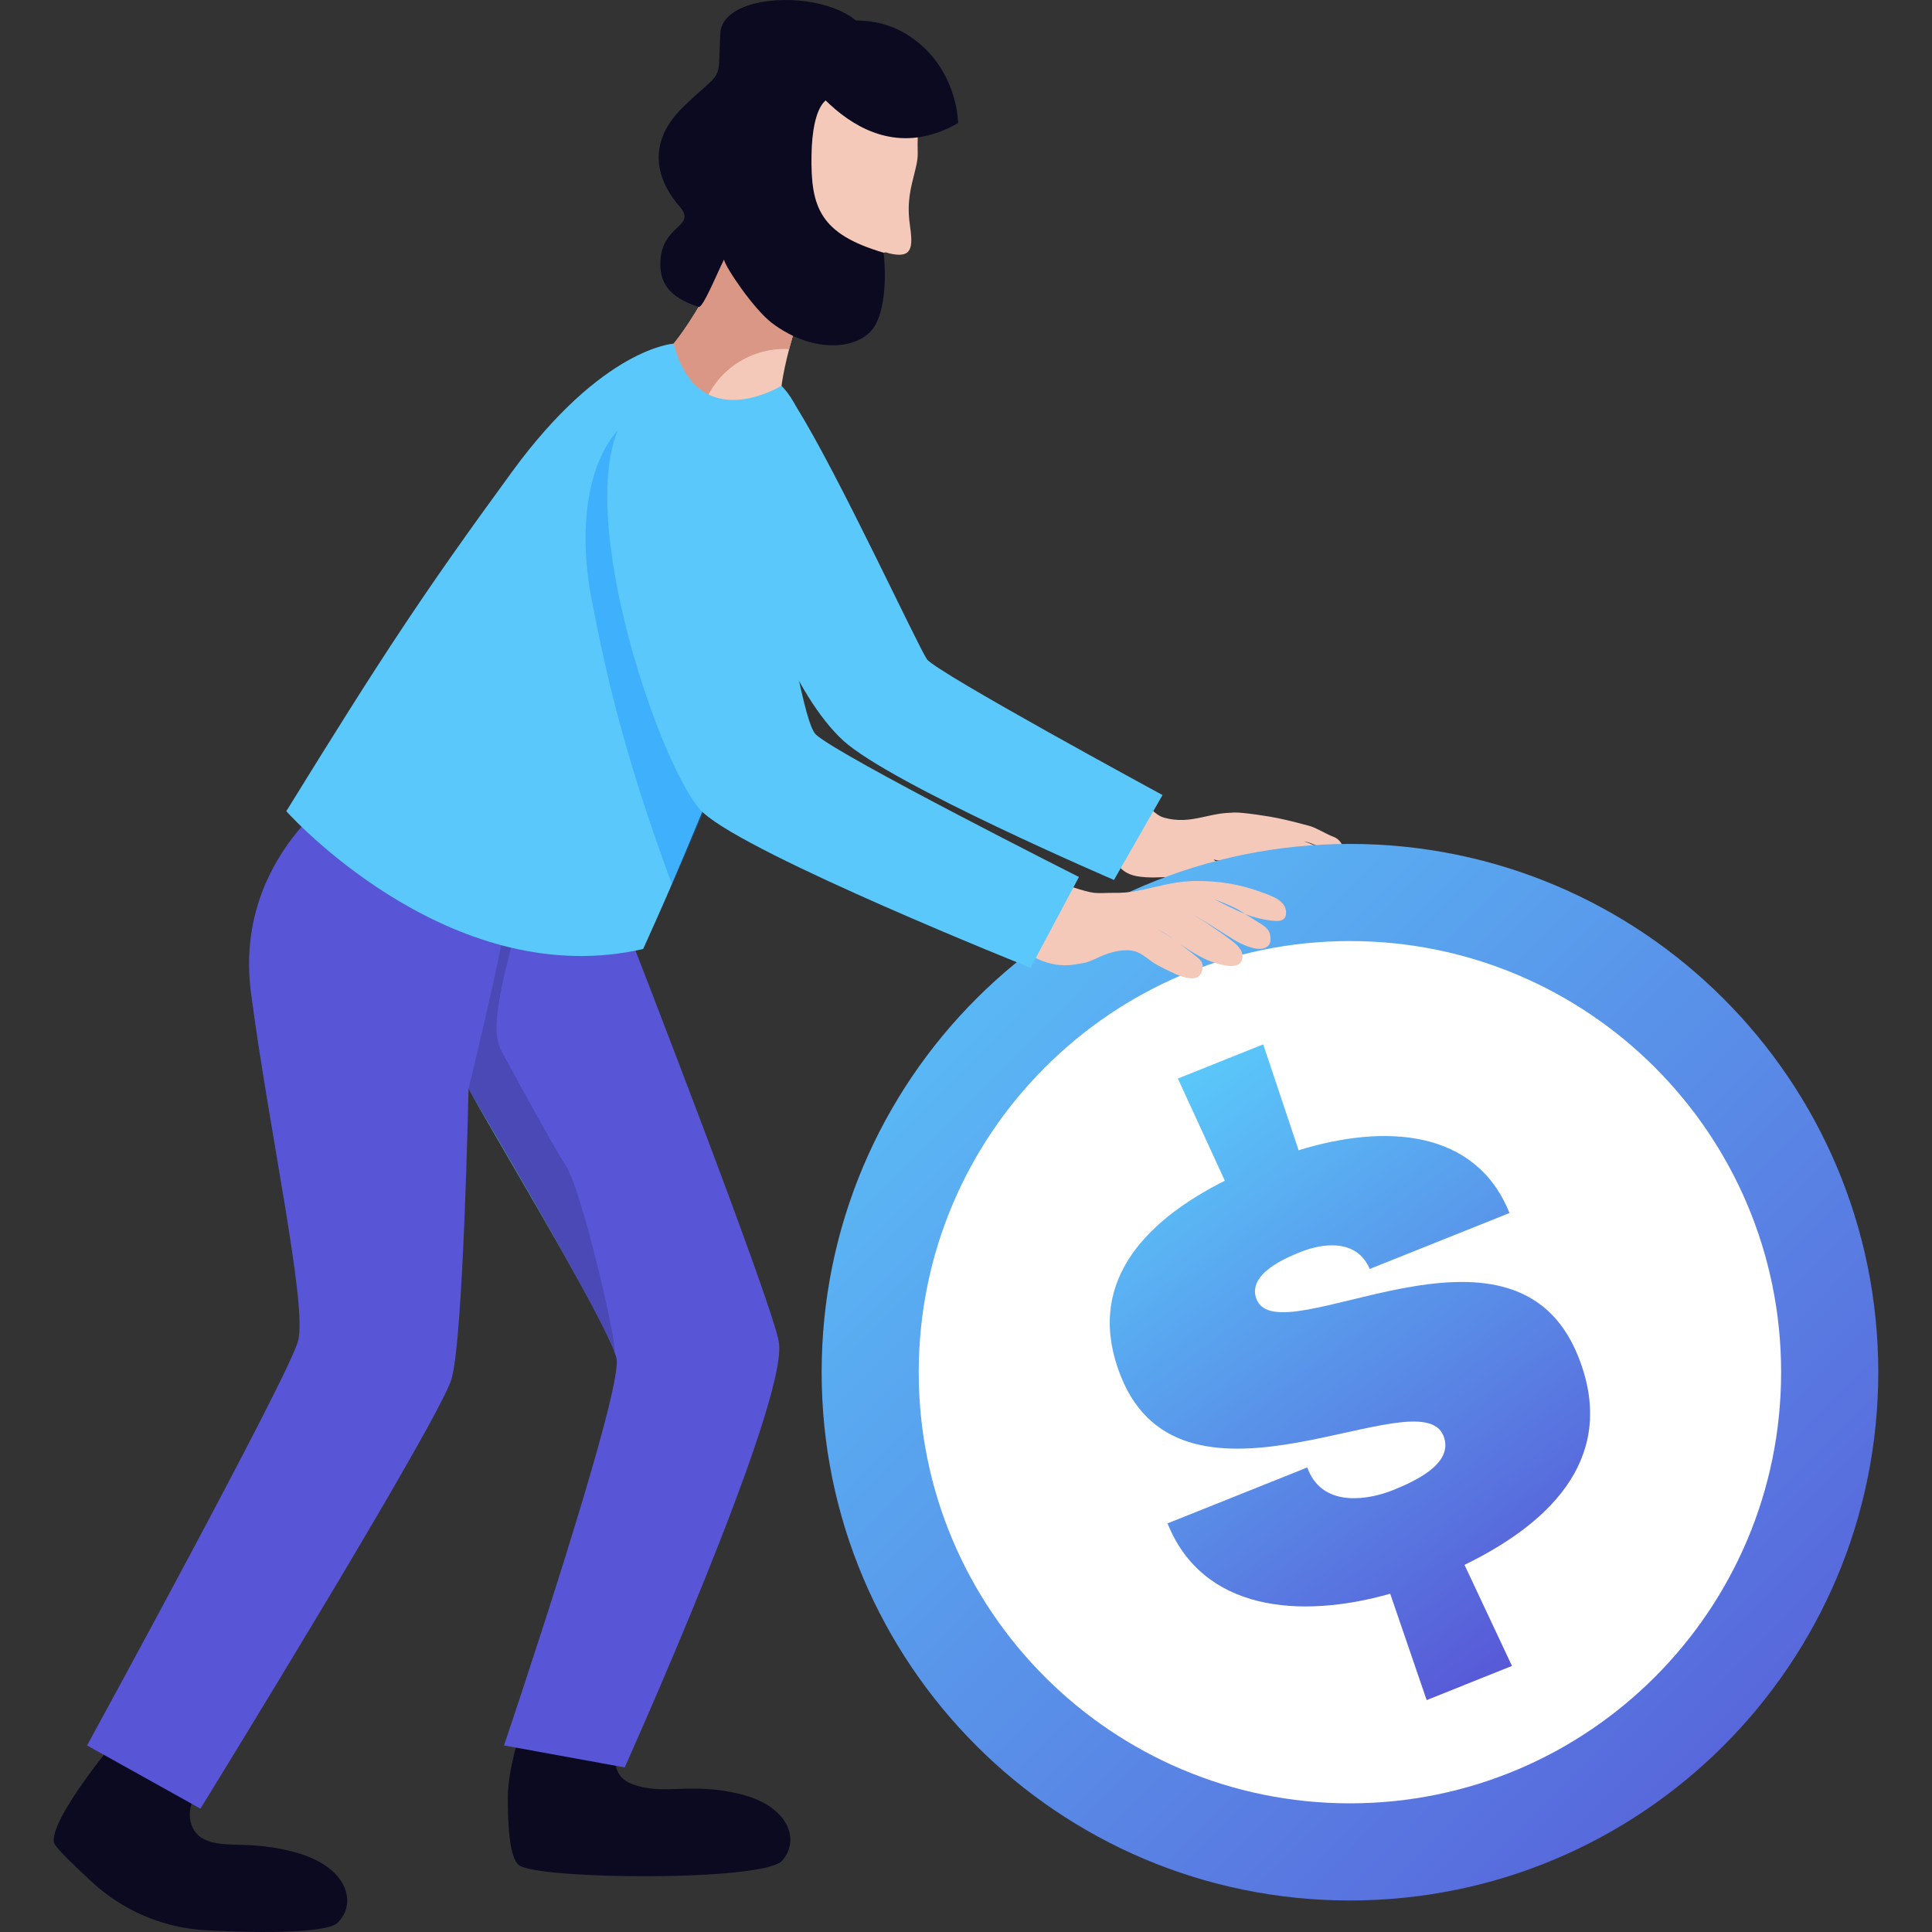 <?xml version="1.0" encoding="UTF-8" standalone="no"?>
<svg
   xmlns:dc="http://purl.org/dc/elements/1.1/"
   xmlns:cc="http://creativecommons.org/ns#"
   xmlns:rdf="http://www.w3.org/1999/02/22-rdf-syntax-ns#"
   xmlns:svg="http://www.w3.org/2000/svg"
   xmlns="http://www.w3.org/2000/svg"
   width="32"
   height="32"
   viewBox="0 0 32 32"
   version="1.1"
   id="svg43">
  <rect x="0" y="0" width="32" height="32" fill="#333333" stroke="none"/>
  <!-- Generator: Sketch 60 (88103) - https://sketch.com -->
  <desc
     id="desc4">Created with Sketch.</desc>
  <defs
     id="defs16">
    <linearGradient
       x1="9.9471883e-14"
       y1="0.007"
       x2="83.653"
       y2="82.826"
       id="linearGradient-1"
       gradientTransform="matrix(0.213,0,0,0.213,13.609,13.978)"
       gradientUnits="userSpaceOnUse">
      <stop
         stop-color="#5AC8FA"
         offset="0%"
         id="stop6" />
      <stop
         stop-color="#5856D6"
         offset="100%"
         id="stop8" />
    </linearGradient>
    <linearGradient
       x1="105.859"
       y1="69.382"
       x2="129.706"
       y2="113.382"
       id="linearGradient-2"
       gradientTransform="matrix(0.183,0,0,0.249,0.89,3.4718957e-7)"
       gradientUnits="userSpaceOnUse">
      <stop
         stop-color="#5AC8FA"
         offset="0%"
         id="stop11" />
      <stop
         stop-color="#5856D6"
         offset="100%"
         id="stop13" />
    </linearGradient>
  </defs>
  <path
     d="m 19.243,13.53 0.04,0.014 c 0.102,0.028 0.211,0.041 0.321,0.037 0.211,-0.008 0.409,-0.077 0.617,-0.106 0.072,-0.01 0.148,-0.013 0.222,-0.017 0.131,-0.007 0.599,0.066 0.717,0.092 0.251,0.055 0.282,0.063 0.529,0.13 0.115,0.031 0.281,0.138 0.395,0.179 0.173,0.062 0.222,0.302 0.097,0.303 -0.095,2.98e-4 -0.091,0.008 -0.176,-0.047 -0.085,-0.055 -0.403,-0.182 -0.403,-0.182 0.104,0.023 0.323,0.118 0.403,0.182 0.081,0.066 0.183,0.089 0.231,0.195 0.015,0.034 0.053,0.048 0.063,0.094 0.011,0.046 0.006,0.095 -0.026,0.13 -0.046,0.051 -0.108,0.041 -0.167,0.022 -0.14,-0.044 -0.261,-0.136 -0.381,-0.216 -0.11,-0.074 -0.191,-0.189 -0.311,-0.248 0.178,0.086 0.354,0.265 0.497,0.395 0.058,0.052 0.176,0.148 0.241,0.193 0.08,0.056 0.129,0.22 0.006,0.296 -0.108,0.067 -0.295,-0.055 -0.367,-0.123 -0.095,-0.09 -0.247,-0.187 -0.337,-0.279 -0.042,-0.044 -0.082,-0.083 -0.129,-0.122 -0.084,-0.069 -0.154,-0.144 -0.247,-0.202 0,0 0.385,0.327 0.525,0.497 0.069,0.084 0.167,0.206 0.099,0.308 -0.123,0.185 -0.307,0.017 -0.388,-0.057 -0.109,-0.1 -0.232,-0.176 -0.338,-0.282 -0.164,-0.163 -0.353,-0.295 -0.552,-0.412 -0.098,-0.058 -0.22,-0.032 -0.324,-0.07 0.052,0.057 0.139,0.06 0.194,0.112 0.067,0.063 0.132,0.115 0.211,0.171 0.09,0.063 0.171,0.14 0.199,0.248 0.027,0.104 0.038,0.213 -0.088,0.24 -0.183,0.038 -0.327,-0.097 -0.458,-0.202 -0.146,-0.118 -0.29,-0.256 -0.486,-0.278 -0.076,-0.008 -0.158,2.99e-4 -0.234,2.99e-4 -0.209,-5.98e-4 -0.401,0.025 -0.61,-0.013 -0.147,-0.026 -0.266,-0.101 -0.339,-0.228 -0.061,-0.106 -0.126,-0.202 -0.162,-0.32 -0.011,-0.038 -0.13,-0.364 -0.164,-0.353 0.248,-0.079 0.437,-0.257 0.67,-0.363 0.104,-0.047 0.145,0.049 0.198,0.114 0.05,0.062 0.133,0.133 0.212,0.168"
     id="Fill-221"
     fill="#f5c9b9"
     style="display:inline;fill-rule:evenodd;stroke:none;stroke-width:0.213" />
  <path
     d="m 19.255,13.168 -0.804,1.407 c 0,0 -3.697,-1.588 -4.487,-2.311 -0.789,-0.724 -1.565,-2.55 -1.814,-4.376 -0.145,-1.065 1.039,-1.149 1.039,-1.149 0.684,1.088 2.015,3.966 2.164,4.18 0.148,0.214 3.903,2.25 3.903,2.25"
     id="Fill-222"
     fill="#5ac8fa"
     style="display:inline;fill-rule:evenodd;stroke:none;stroke-width:0.213" />
  <path
     d="m 8.628,28.659 c 0,0 -0.215,0.627 -0.217,1.111 -0.002,0.485 0.033,1 0.182,1.121 0.297,0.243 4.056,0.275 4.362,-0.072 0.306,-0.347 0.102,-0.909 -0.694,-1.103 -0.853,-0.208 -1.261,0.035 -1.798,-0.169 -0.537,-0.204 -0.119,-0.962 -0.119,-0.962 l -1.715,0.074"
     id="Fill-223"
     fill="#0c0a21"
     style="display:inline;fill-rule:evenodd;stroke:none;stroke-width:0.213" />
  <path
     d="M 4.968,30.703 C 4.662,30.608 4.349,30.568 4.03,30.557 3.798,30.55 3.429,30.562 3.261,30.375 3.1,30.196 3.125,29.944 3.223,29.745 3.236,29.718 3.418,29.386 3.453,29.401 L 1.966,28.758 c 0,0 -1.172,1.397 -1.069,1.767 0.021,0.077 0.315,0.358 0.624,0.645 0.518,0.48 1.187,0.763 1.892,0.801 1.008,0.056 2.018,0.039 2.181,-0.125 0.326,-0.328 0.157,-0.901 -0.626,-1.143"
     id="Fill-224"
     fill="#0c0a21"
     style="fill-rule:evenodd;stroke:none;stroke-width:0.213" />
  <path
     d="m 5.751,13.02 c 0,0 -1.89,1.151 -1.594,3.422 0.296,2.27 0.937,5.175 0.781,5.767 -0.156,0.592 -3.496,6.701 -3.496,6.701 l 1.878,1.047 c 0,0 3.963,-6.431 4.16,-7.122 0.197,-0.691 0.28,-4.801 0.28,-4.801 0,0 2.328,3.919 2.451,4.462 0.123,0.543 -1.863,6.414 -1.863,6.414 l 1.999,0.364 c 0,0 2.71,-6.028 2.554,-7.04 -0.097,-0.633 -2.468,-6.729 -2.468,-6.729 l -4.683,-2.484"
     id="Fill-225"
     fill="#5856d6"
     style="fill-rule:evenodd;stroke:none;stroke-width:0.213" />
  <path
     d="m 10.183,22.405 -0.002,-0.004 v 0.002 c -0.007,-0.02 -0.016,-0.042 -0.025,-0.066 0.01,0.025 0.019,0.048 0.027,0.069 M 9.78,21.576 C 9.163,20.423 8.069,18.602 7.761,18.034 c 0.023,0.039 1.32,2.224 2.02,3.542"
     id="Fill-226"
     fill="#5486ad"
     style="fill-rule:evenodd;stroke:none;stroke-width:0.213" />
  <path
     d="m 10.184,22.409 -0.002,-0.004 c -0.008,-0.021 -0.017,-0.044 -0.027,-0.069 -0.071,-0.176 -0.206,-0.443 -0.375,-0.76 -0.7,-1.319 -1.996,-3.503 -2.02,-3.542 0,-2.98e-4 -2.987e-4,-2.98e-4 -2.987e-4,-5.97e-4 0,0 0.503,-2.043 0.684,-3.115 0.054,0.037 0.112,0.067 0.171,0.094 -0.064,0.549 -0.574,1.903 -0.317,2.381 0.21,0.389 0.891,1.64 1.073,1.911 0.267,0.397 0.861,2.99 0.809,3.093 l 0.003,0.012"
     id="Fill-227"
     fill-opacity="0.15"
     fill="#000000"
     style="fill-rule:evenodd;stroke:none;stroke-width:0.213" />
  <path
     d="m 12.043,4.194 c 0,0 -0.714,1.557 -1.276,1.86 0,0 0.664,1.182 2.149,0.764 0,0 -0.058,-0.606 0.447,-1.932 0,0 -0.981,-0.274 -1.32,-0.692"
     id="Fill-228"
     fill="#f5c9b9"
     style="fill-rule:evenodd;stroke:none;stroke-width:0.213" />
  <path
     d="m 13.03,5.78 0.04,0.005 c 0.066,-0.252 0.159,-0.549 0.292,-0.899 0,0 -0.981,-0.274 -1.32,-0.692 0,0 -0.714,1.557 -1.276,1.86 0,0 0.277,0.488 0.869,0.726 0.178,-0.593 0.739,-1.012 1.395,-1"
     id="Fill-229"
     fill="#db9786"
     style="fill-rule:evenodd;stroke:none;stroke-width:0.213" />
  <path
     d="m 14.227,1.238 c 0,0 1.01,0.433 0.981,0.894 -0.029,0.462 0.025,0.386 -0.05,0.689 -0.076,0.303 -0.141,0.53 -0.087,0.908 0.054,0.378 0.04,0.562 -0.353,0.465 0,0 -0.128,-0.065 -0.117,0.092 0.011,0.157 0.06,1.087 -0.73,1.119 C 13.081,5.437 11.87,4.237 11.935,3.729 11.999,3.22 12.14,2.052 12.692,1.501 13.243,0.949 13.961,1.105 14.227,1.238"
     id="Fill-230"
     fill="#f5c9b9"
     style="fill-rule:evenodd;stroke:none;stroke-width:0.213" />
  <path
     d="m 13.071,0.87 c 0,0 1.125,2.134 2.798,1.168 0,0 0,-0.908 -0.808,-1.442 -0.807,-0.533 -1.868,-0.13 -1.99,0.274"
     id="Fill-231"
     fill="#0c0a21"
     style="fill-rule:evenodd;stroke:none;stroke-width:0.213" />
  <path
     d="M 14.637,4.186 C 13.582,3.875 13.427,3.437 13.441,2.573 c 0.014,-0.864 0.274,-0.932 0.274,-0.932 0.642,-0.216 0.663,-0.53 0.663,-0.53 0.476,-1.277 -2.401,-1.438 -2.447,-0.562 -0.045,0.876 0.068,0.562 -0.614,1.222 -0.681,0.66 -0.368,1.298 -0.065,1.644 0.303,0.346 -0.281,0.292 -0.314,0.908 -0.023,0.439 0.238,0.626 0.634,0.761 0.069,0.023 0.31,-0.567 0.419,-0.786 0.021,0.123 0.489,0.818 0.791,1.049 0.702,0.536 1.515,0.454 1.732,0.007 0.217,-0.447 0.121,-1.169 0.121,-1.169"
     id="Fill-232"
     fill="#0c0a21"
     style="fill-rule:evenodd;stroke:none;stroke-width:0.213" />
  <path
     d="m 31.11,22.728 c 0,4.832 -3.918,8.75 -8.751,8.75 -4.833,0 -8.75,-3.918 -8.75,-8.75 0,-4.833 3.918,-8.75 8.75,-8.75 4.833,0 8.751,3.917 8.751,8.75"
     id="Fill-233"
     fill="url(#linearGradient-1)"
     style="fill:url(#linearGradient-1);fill-rule:evenodd;stroke:none;stroke-width:0.213" />
  <path
     d="m 29.501,22.728 c 0,3.944 -3.198,7.141 -7.142,7.141 -3.944,0 -7.142,-3.197 -7.142,-7.141 0,-3.944 3.198,-7.141 7.142,-7.141 3.944,0 7.142,3.197 7.142,7.141"
     id="Fill-234"
     fill="#ffffff"
     style="fill-rule:evenodd;stroke:none;stroke-width:0.213" />
  <path
     d="m 21.509,19.052 c 1.433,-0.443 2.937,-0.348 3.493,1.04 l -2.315,0.926 c -0.222,-0.52 -0.806,-0.417 -1.144,-0.282 -0.212,0.085 -0.9,0.36 -0.73,0.785 0.381,0.951 4.251,-1.745 5.327,0.945 0.646,1.614 -0.377,2.72 -1.883,3.453 l 0.786,1.674 -1.413,0.566 -0.604,-1.762 c -1.498,0.426 -3.107,0.286 -3.688,-1.165 l 2.314,-0.926 0.02,0.05 c 0.268,0.633 1.031,0.473 1.393,0.328 0.351,-0.141 1.029,-0.44 0.843,-0.903 -0.395,-0.988 -4.3,1.62 -5.342,-0.982 -0.6,-1.501 0.333,-2.543 1.721,-3.243 l -0.778,-1.692 1.414,-0.566 0.586,1.754"
     id="Fill-235"
     fill="url(#linearGradient-2)"
     style="fill:url(#linearGradient-2);fill-rule:evenodd;stroke:none;stroke-width:0.213" />
  <path
     d="m 17.66,14.647 c 0.053,0.028 0.104,0.048 0.162,0.065 0.102,0.031 0.206,0.066 0.312,0.077 0.093,0.009 0.192,-0.002 0.287,-2.99e-4 0.144,0.003 0.289,-0.007 0.43,-0.036 0.31,-0.062 0.559,-0.144 0.877,-0.159 l 0.065,-0.002 c 0.376,-0.004 0.739,0.051 1.091,0.182 0.165,0.062 0.438,0.14 0.416,0.366 -0.01,0.101 -0.089,0.118 -0.177,0.113 -0.159,-0.008 -0.355,-0.056 -0.501,-0.114 -0.177,-0.071 -0.511,-0.244 -0.511,-0.244 0,0 0.315,0.111 0.449,0.204 0.087,0.06 0.151,0.091 0.217,0.137 0.095,0.064 0.235,0.123 0.257,0.239 0.019,0.102 0.021,0.185 -0.092,0.229 -0.136,0.052 -0.385,-0.065 -0.499,-0.135 -0.108,-0.066 -0.598,-0.386 -0.752,-0.452 0.155,0.067 0.566,0.355 0.634,0.408 0.083,0.064 0.171,0.117 0.226,0.21 0.056,0.094 0.032,0.237 -0.09,0.259 -0.11,0.02 -0.227,-0.013 -0.328,-0.043 -0.189,-0.056 -0.358,-0.163 -0.522,-0.269 -0.151,-0.097 -0.29,-0.236 -0.463,-0.293 0.1,0.033 0.28,0.158 0.358,0.219 0.167,0.131 0.351,0.251 0.393,0.319 0.047,0.076 0.019,0.282 -0.154,0.278 -0.092,-0.002 -0.201,-0.036 -0.278,-0.073 -0.101,-0.047 -0.204,-0.096 -0.302,-0.15 -0.171,-0.093 -0.264,-0.233 -0.472,-0.242 -0.153,-0.007 -0.308,0.036 -0.448,0.095 -0.095,0.041 -0.188,0.094 -0.29,0.114 -0.05,0.01 -0.103,0.017 -0.154,0.026 -0.322,0.057 -0.674,-0.071 -0.909,-0.288 -0.074,-0.068 -0.125,-0.152 -0.192,-0.226 -0.047,-0.052 -0.223,-0.168 -0.226,-0.245 -0.002,-0.052 0.147,-0.189 0.185,-0.228 0.08,-0.081 0.138,-0.172 0.209,-0.259 0.087,-0.107 0.155,-0.212 0.267,-0.296 0.047,-0.036 0.044,-0.036 0.105,-0.013 0.042,0.016 0.087,0.032 0.129,0.051 0.102,0.047 0.187,0.122 0.289,0.176"
     id="Fill-236"
     fill="#f5c9b9"
     style="fill-rule:evenodd;stroke:none;stroke-width:0.213" />
  <path
     d="m 12.943,6.39 c 0,0 -1.382,0.854 -1.785,-0.698 0,0 -1.172,0.061 -2.677,2.122 C 6.982,9.865 6.309,10.898 4.742,13.436 c 0.23,0.256 2.834,2.99 5.911,2.282 0,0 0.304,-0.674 0.439,-0.989 C 11.672,13.371 13.227,9.665 13.404,8.566 13.651,7.035 12.943,6.39 12.943,6.39"
     id="Fill-237"
     fill="#5ac8fa"
     style="fill-rule:evenodd;stroke:none;stroke-width:0.213" />
  <path
     d="M 12.028,10.484 C 12.17,9.776 11.753,5.998 10.455,6.927 9.722,7.453 9.571,8.722 9.793,9.895 c 0.28,1.478 0.625,2.83 1.339,4.758 0.301,-0.685 0.815,-1.876 1.266,-3.032 -0.291,-0.26 -0.469,-0.652 -0.371,-1.137"
     id="Fill-238"
     fill-opacity="0.304"
     fill="#007aff"
     style="display:inline;fill-rule:evenodd;stroke:none;stroke-width:0.213" />
  <path
     d="m 17.871,14.525 -0.802,1.505 c 0,0 -4.649,-1.858 -5.422,-2.57 C 10.875,12.749 9.008,7.114 10.834,6.522 c 1.826,-0.592 2.282,5.285 2.682,5.647 0.4,0.362 4.355,2.357 4.355,2.357"
     id="Fill-239"
     fill="#5ac8fa"
     style="display:inline;fill-rule:evenodd;stroke:none;stroke-width:0.213" />
</svg>
